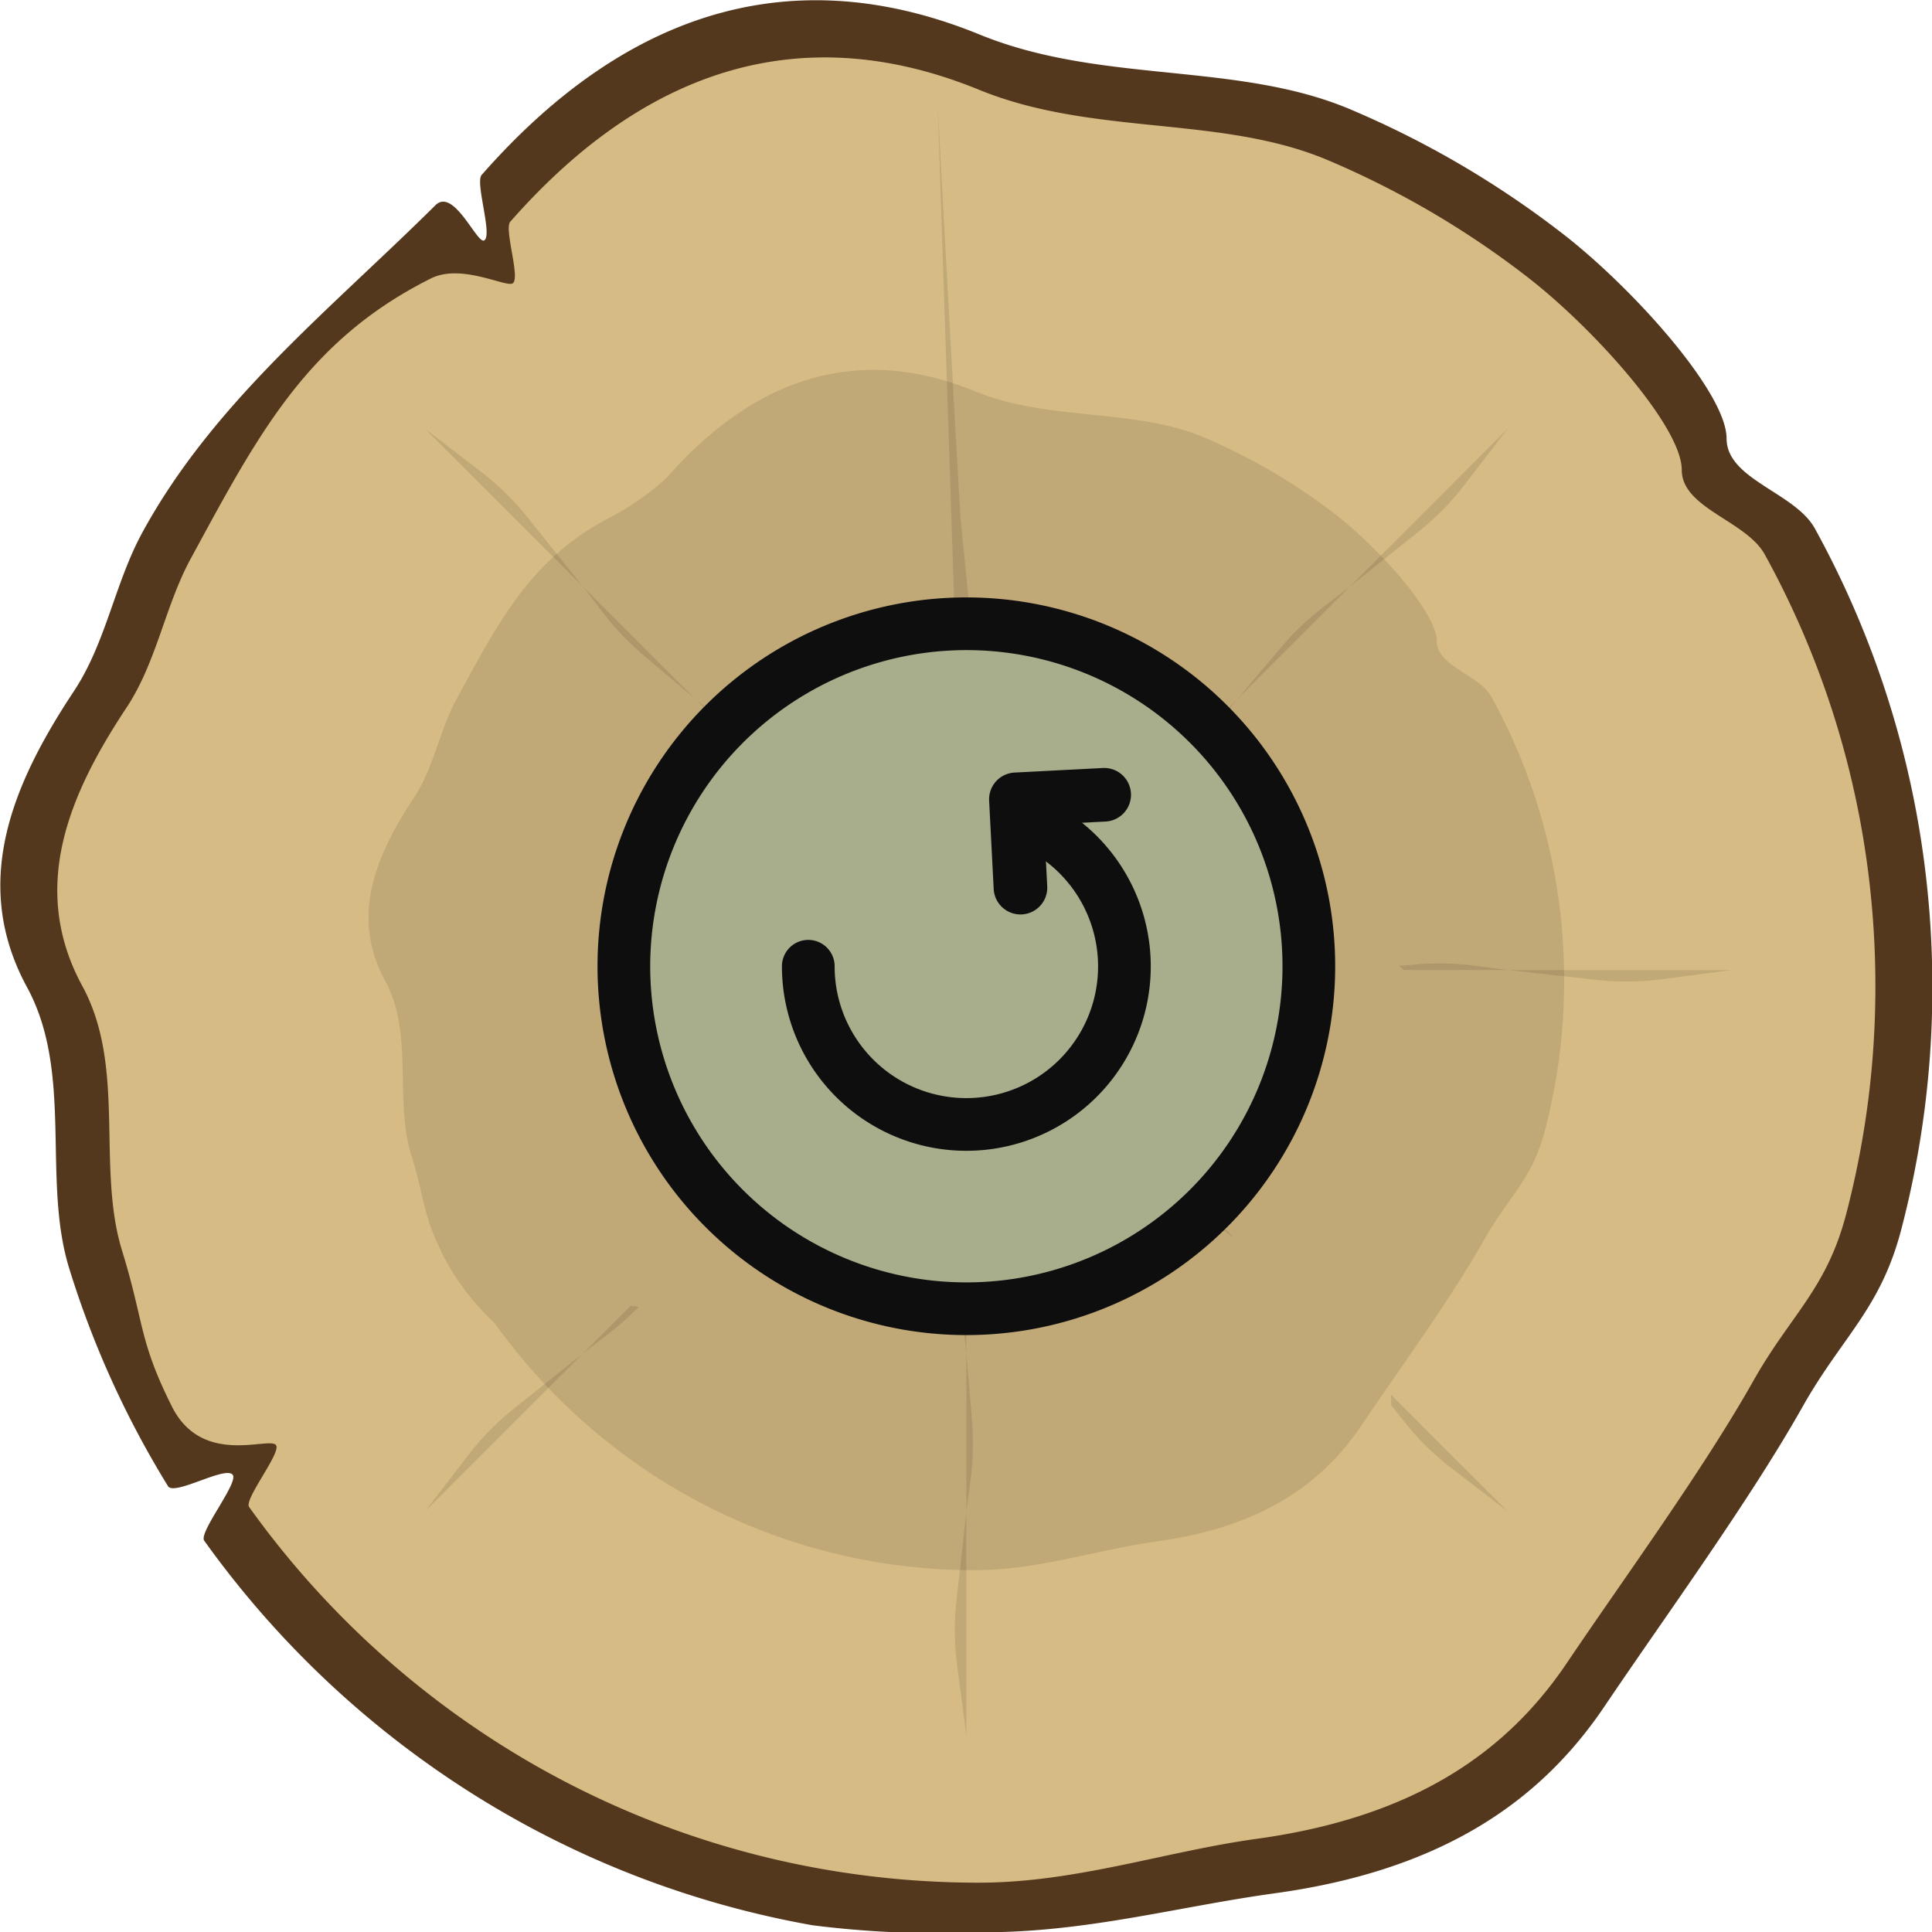<svg xmlns="http://www.w3.org/2000/svg" width="110" height="110" viewBox="0 0 110 110"><defs><style>.cls-1{fill:#54381d;}.cls-2{fill:#d6bb84;}.cls-3{fill:#010101;opacity:0.1;}.cls-4{fill:#a8ad8b;}.cls-5{fill:#0f0e0f;}.cls-6{fill:none;stroke:#0f0e0f;stroke-linecap:round;stroke-linejoin:round;stroke-width:3px;}</style></defs><g id="Assets"><path class="cls-1" d="M110.02,56.208a54.326,54.326,0,0,1-1.776,13.818c-1.187,4.52-3.357,6.07-5.601,10.048-3.062,5.429-7.829,11.947-11.29,17.081-3.624,5.375-9.193,9.323-18.77,10.641-5.512.759-10.698,2.219-16.563,2.219a57.597,57.597,0,0,1-9.761-.399A53.926,53.926,0,0,1,25.956,101.52a54.541,54.541,0,0,1-14.33-13.802c-.327-.458,1.943-3.27,1.63-3.739-.377-.563-3.334,1.215-3.69.637A53.96,53.96,0,0,1,3.94,72.216c-1.561-5.06.26-11.112-2.401-16.008C-1.69,50.267.714,44.626,4.21,39.349,6.032,36.6,6.537,33.205,8.088,30.35c4.047-7.448,10.718-12.725,16.704-18.665,1.047-1.039,2.383,2.262,2.783,1.999.475-.313-.53-3.292-.154-3.721C36.1.073,45.749-2.131,55.779,1.968,62.712,4.8,70.403,3.485,76.892,6.23a54.196,54.196,0,0,1,12.111,7.1c3.998,3.103,9.301,9.031,9.301,11.635,0,2.339,3.893,3.067,5.027,5.127a53.87,53.87,0,0,1,5.979,17.315A54.624,54.624,0,0,1,110.02,56.208Z"/><path class="cls-2" d="M106.777,56.15a51.123,51.123,0,0,1-1.671,13.003c-1.117,4.254-3.159,5.712-5.271,9.456-2.881,5.109-7.368,11.243-10.624,16.074-3.41,5.058-8.651,8.773-17.664,10.013-5.187.714-10.293,2.496-15.812,2.496a51.352,51.352,0,0,1-8.96-.784,50.745,50.745,0,0,1-19.106-7.618A51.326,51.326,0,0,1,14.184,85.802c-.308-.431,1.829-3.078,1.534-3.518-.355-.53-4.198,1.261-5.934-2.21-1.899-3.798-1.555-4.72-2.832-8.859C5.483,66.453,7.197,60.757,4.692,56.15c-3.039-5.59-.777-10.899,2.514-15.865,1.714-2.587,2.189-5.782,3.649-8.469,3.808-7.009,6.585-12.415,13.682-15.964,1.736-.868,4.28.528,4.655.28.447-.295-.499-3.098-.145-3.501C37.216,3.325,46.295,1.251,55.735,5.108c6.524,2.666,13.761,1.428,19.868,4.011A50.999,50.999,0,0,1,87,15.801c3.763,2.92,8.752,8.499,8.752,10.949,0,2.201,3.663,2.886,4.73,4.825a50.693,50.693,0,0,1,5.627,16.294A51.41,51.41,0,0,1,106.777,56.15Z"/><path class="cls-3" d="M89.056,55.835a33.618,33.618,0,0,1-1.099,8.551c-.735,2.797-2.078,3.756-3.466,6.218-1.895,3.36-4.845,7.394-6.987,10.57-2.243,3.326-5.689,5.769-11.616,6.585-3.411.469-6.769,1.642-10.398,1.642a33.773,33.773,0,0,1-5.892-.515,33.371,33.371,0,0,1-12.565-5.01,33.755,33.755,0,0,1-8.868-8.541,14.159,14.159,0,0,1-2.893-3.767c-1.249-2.498-1.023-3.104-1.862-5.826-.966-3.131.161-6.877-1.486-9.907-1.998-3.676-.511-7.168,1.653-10.433,1.127-1.701,1.44-3.803,2.4-5.569,2.504-4.609,4.33-8.164,8.998-10.498A15.342,15.342,0,0,0,37.94,27.217c5.372-6.12,11.342-7.484,17.55-4.948,4.29,1.753,9.05.939,13.066,2.638A33.539,33.539,0,0,1,76.05,29.301c2.474,1.92,5.756,5.589,5.756,7.2,0,1.447,2.409,1.898,3.111,3.173a33.337,33.337,0,0,1,3.7,10.715A33.803,33.803,0,0,1,89.056,55.835Z"/><path class="cls-3" d="M74.654,55.58a19.396,19.396,0,0,1-.634,4.933c-.424,1.614-1.198,2.167-2,3.587-1.093,1.938-2.795,4.265-4.03,6.098-1.294,1.919-3.282,3.328-6.701,3.799-1.968.271-3.905.947-5.998.947a19.481,19.481,0,0,1-3.399-.297,19.249,19.249,0,0,1-7.248-2.89,19.471,19.471,0,0,1-5.116-4.927,8.168,8.168,0,0,1-1.669-2.173,15.75,15.75,0,0,1-1.074-3.361c-.557-1.806.093-3.967-.857-5.715-1.153-2.121-.295-4.135.954-6.018.65-.982.831-2.193,1.384-3.213,1.445-2.659,2.498-4.71,5.191-6.056a8.85,8.85,0,0,0,1.711-1.222c3.099-3.53,6.543-4.317,10.124-2.854,2.475,1.011,5.221.542,7.537,1.522a19.342,19.342,0,0,1,4.324,2.535c1.427,1.108,3.32,3.224,3.32,4.154,0,.835,1.39,1.095,1.794,1.83A19.228,19.228,0,0,1,74.4,52.438,19.492,19.492,0,0,1,74.654,55.58Z"/><path class="cls-3" d="M64.24,55.395a9.105,9.105,0,0,1-.298,2.316,6.269,6.269,0,0,1-.939,1.685c-.513.91-1.312,2.003-1.893,2.864a4.183,4.183,0,0,1-3.147,1.784,20.12,20.12,0,0,1-2.817.445,9.144,9.144,0,0,1-1.596-.14,9.038,9.038,0,0,1-3.404-1.357,9.145,9.145,0,0,1-2.402-2.314,3.839,3.839,0,0,1-.784-1.021,7.393,7.393,0,0,1-.504-1.578c-.262-.848.044-1.863-.403-2.684a2.625,2.625,0,0,1,.448-2.826c.305-.461.39-1.03.65-1.509a5.684,5.684,0,0,1,2.437-2.844,4.161,4.161,0,0,0,.804-.574,3.932,3.932,0,0,1,4.754-1.34c1.162.475,2.452.255,3.539.715a9.091,9.091,0,0,1,2.03,1.19c.67.52,1.559,1.514,1.559,1.95,0,.392.653.514.843.86a9.031,9.031,0,0,1,1.002,2.903A9.15,9.15,0,0,1,64.24,55.395Z"/><path class="cls-3" d="M79.199,79.41q.005.302.011.605l.792.991A15.296,15.296,0,0,0,82.64,83.593l3.189,2.447Z"/><path class="cls-3" d="M58.157,58.369l3.71,3.71A15.312,15.312,0,0,1,63.78,64.412a15.303,15.303,0,0,0,3.204,3.485l3.162,2.517.007-.05Z"/><path class="cls-3" d="M72.291,55.738a4.34,4.34,0,0,1,.389-.507H64.704a15.309,15.309,0,0,1,3.002.297A15.299,15.299,0,0,0,72.291,55.738Z"/><path class="cls-3" d="M85.886,55.231l5.025.561a15.308,15.308,0,0,0,3.694-.036l3.985-.524Z"/><path class="cls-3" d="M80.707,54.906l-1.037.086c.089.078.175.158.261.239H85.886l-1.945-.252A15.31,15.31,0,0,0,80.707,54.906Z"/><path class="cls-3" d="M76.845,33.405l3.95-3.157a15.306,15.306,0,0,0,2.586-2.638l2.447-3.189Z"/><path class="cls-3" d="M64.2,46.471h0a15.303,15.303,0,0,0,3.485-3.204l2.739-3.441-8.556,8.556A15.295,15.295,0,0,1,64.2,46.471Z"/><path class="cls-3" d="M72.954,36.837,70.424,39.827l6.421-6.421-1.553,1.197A15.31,15.31,0,0,0,72.954,36.837Z"/><path class="cls-3" d="M55.02,47.818V45.546a15.302,15.302,0,0,1,.297-3.002,15.302,15.302,0,0,0,.199-4.73l-.822-8.272C54.605,28.466,53.393,6.09,53.393,6.09l1.361,41.097Z"/><path class="cls-3" d="M33.194,33.405h0l1.197,1.553a15.306,15.306,0,0,0,2.235,2.339l2.989,2.53h0Z"/><path class="cls-3" d="M27.399,26.869l-3.189-2.447,8.983,8.983-3.157-3.95A15.303,15.303,0,0,0,27.399,26.869Z"/><path class="cls-3" d="M44.91,44.321a15.308,15.308,0,0,0-1.854-1.756l-3.441-2.738L44.6,44.812A5.646,5.646,0,0,1,44.91,44.321Z"/><path class="cls-3" d="M26.658,82.851,24.211,86.04l8.983-8.983-3.95,3.157A15.306,15.306,0,0,0,26.658,82.851Z"/><path class="cls-3" d="M42.354,67.195l-.909,1.142L41.5,68.75l6.671-6.671a15.3,15.3,0,0,1-2.333,1.912A15.305,15.305,0,0,0,42.354,67.195Z"/><path class="cls-3" d="M35.917,74.334l-2.723,2.723,1.553-1.197a15.308,15.308,0,0,0,1.627-1.457A3.607,3.607,0,0,1,35.917,74.334Z"/><path class="cls-3" d="M54.722,67.917a15.305,15.305,0,0,0-.199,4.73l.497,4.369V64.915A15.302,15.302,0,0,1,54.722,67.917Z"/><path class="cls-3" d="M54.495,94.816l.524,3.985V86.097l-.561,5.025A15.304,15.304,0,0,0,54.495,94.816Z"/><path class="cls-3" d="M55.02,77.016v9.081l.252-1.945a15.303,15.303,0,0,0,.074-3.234Z"/><circle class="cls-4" cx="55.02" cy="55.014" r="19.5"/><path class="cls-5" d="M55.02,37.014a18,18,0,1,1-18,18,18.02,18.02,0,0,1,18-18m0-3a21,21,0,1,0,21,21,21,21,0,0,0-21-21Z"/><path class="cls-6" d="M46.02,55.014a9,9,0,1,0,12.418-8.318"/><path class="cls-5" d="M62.947,46.775l-1.979.102a1.526,1.526,0,0,0-1.446,1.604l.103,1.978a1.526,1.526,0,0,1-2.546,1.213v0a1.526,1.526,0,0,1-.502-1.055l-.26-5.027a1.526,1.526,0,0,1,1.445-1.603l5.027-.26a1.527,1.527,0,0,1,1.101.391h0A1.526,1.526,0,0,1,62.947,46.775Z"/></g></svg>